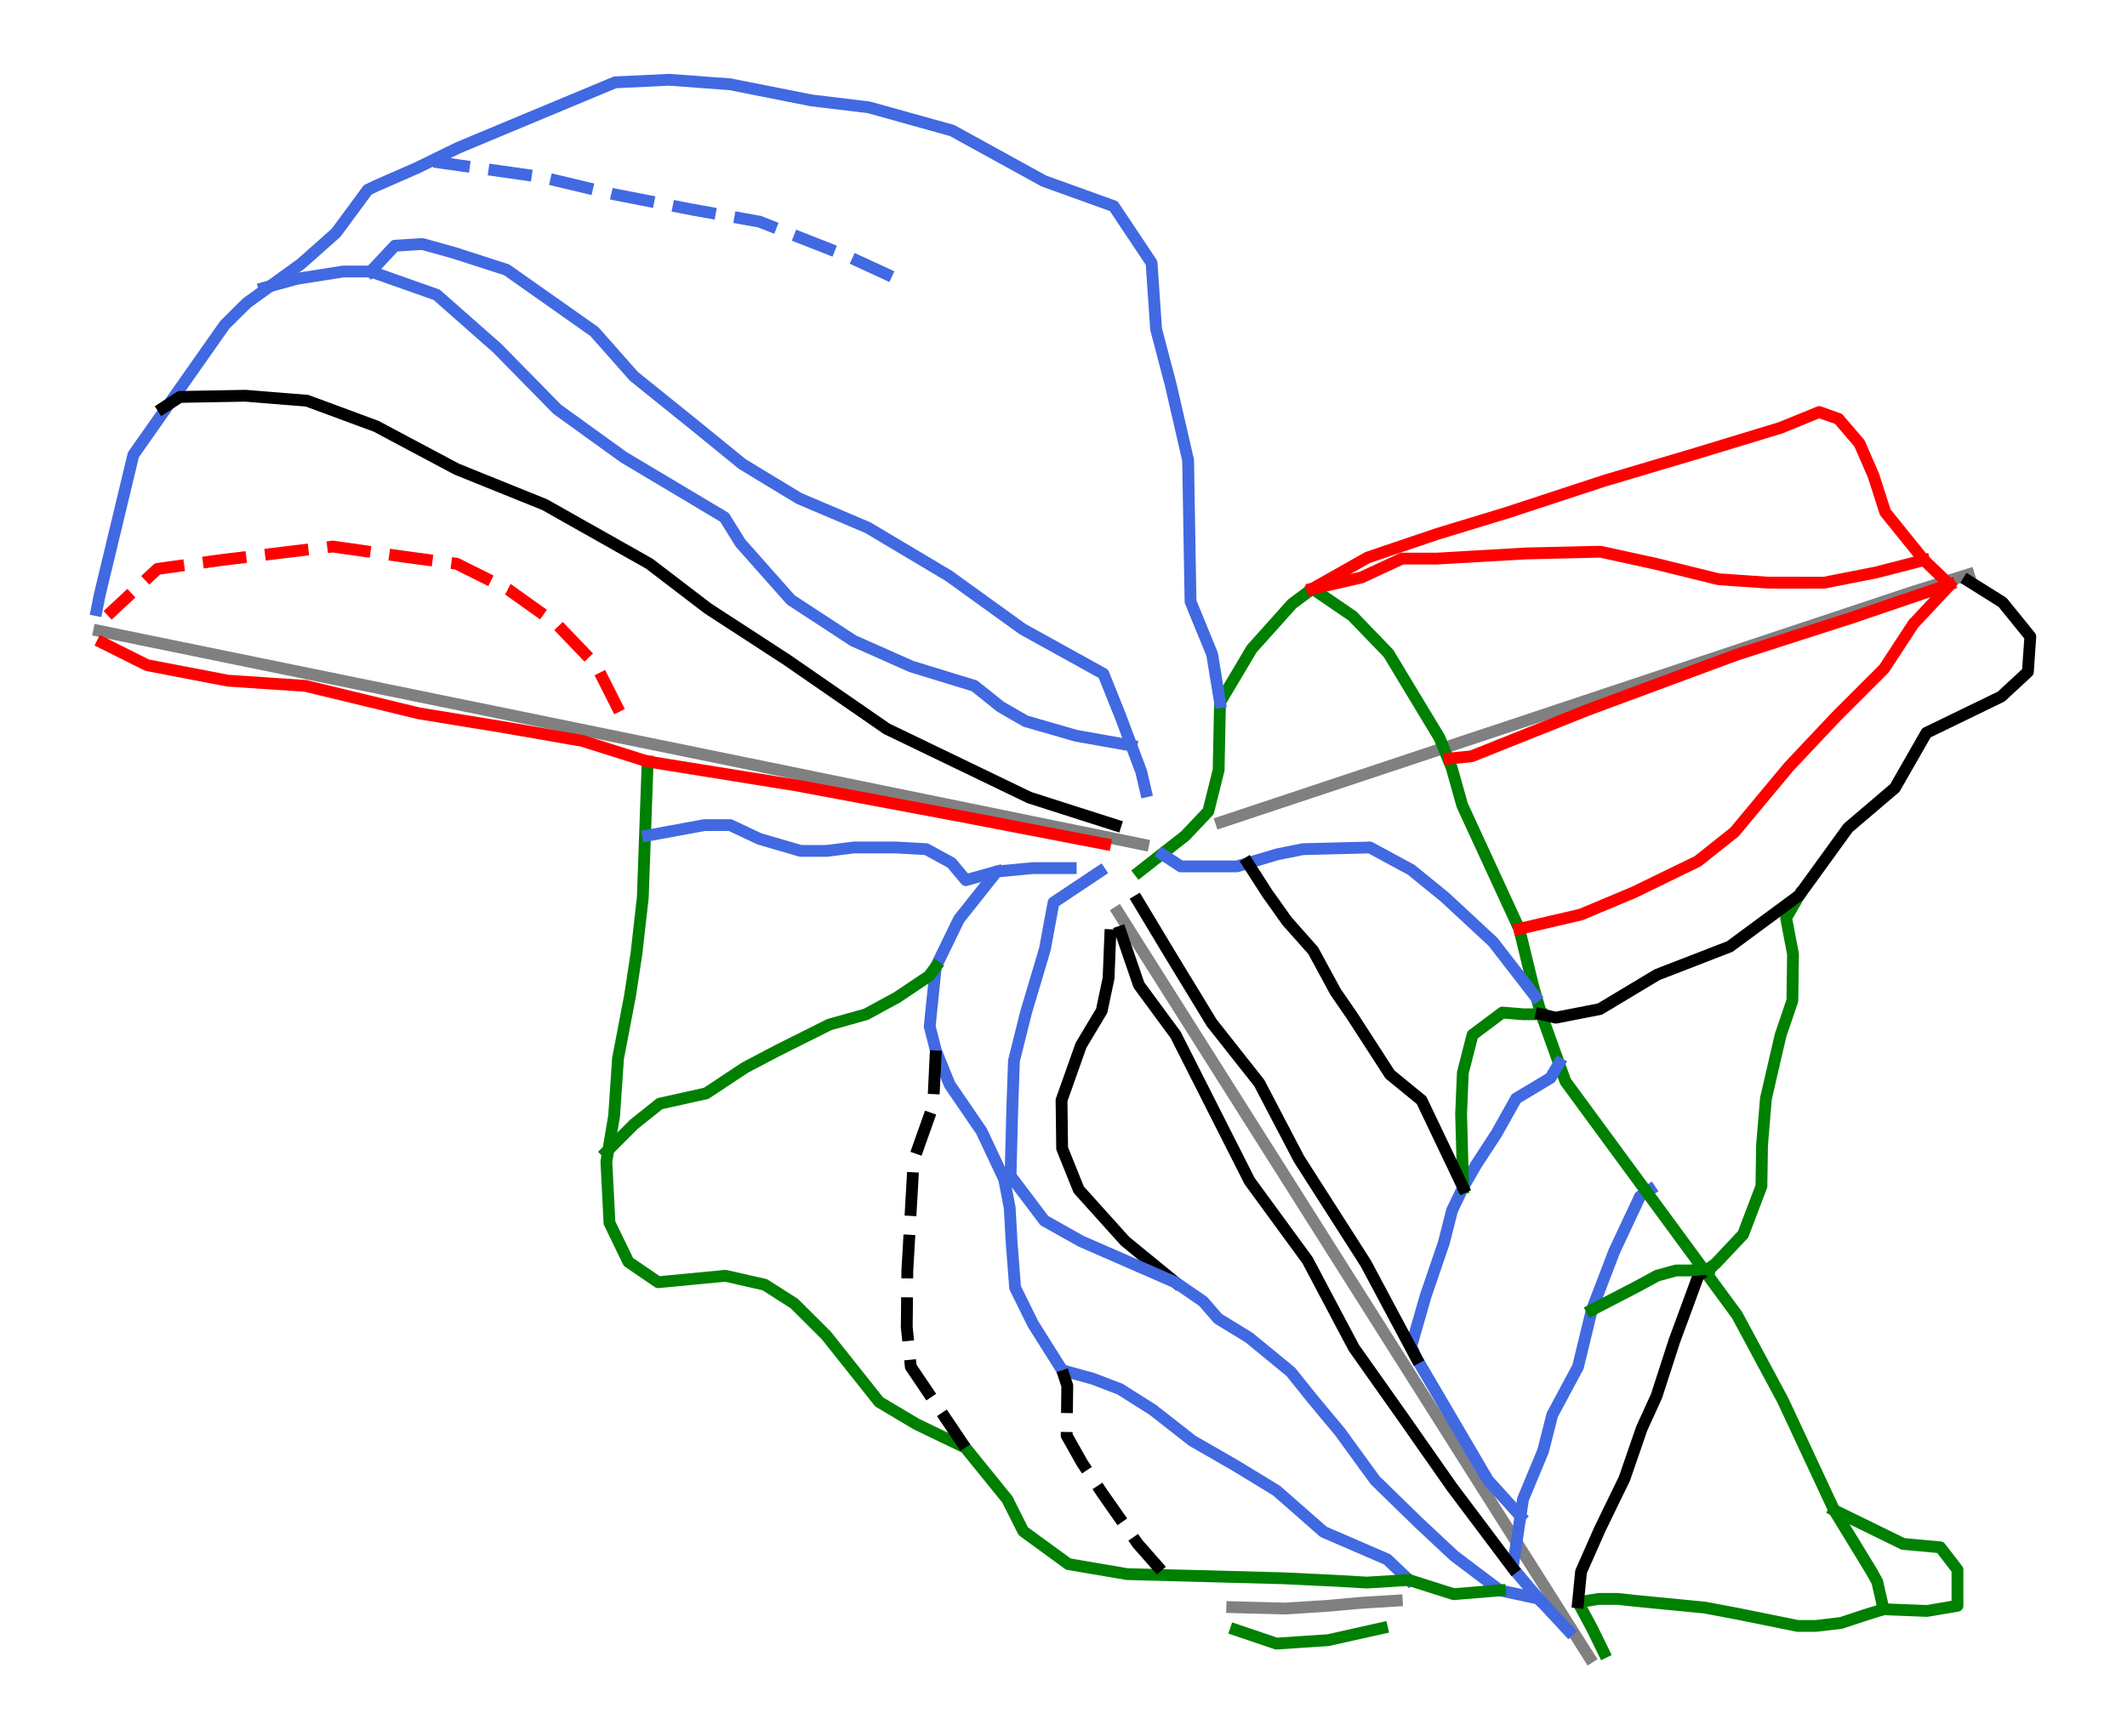 <?xml version="1.0" encoding="utf-8" standalone="no"?>
<!DOCTYPE svg PUBLIC "-//W3C//DTD SVG 1.1//EN"
  "http://www.w3.org/Graphics/SVG/1.1/DTD/svg11.dtd">
<svg height="58.792pt" version="1.1" viewBox="0 0 72 58.792" width="72pt" xmlns="http://www.w3.org/2000/svg" xmlns:xlink="http://www.w3.org/1999/xlink">
 <defs>
  <style type="text/css">*{stroke-linecap:butt;stroke-linejoin:round;}</style>
 </defs>
 <g id="figure_1">
  <g id="patch_1">
   <path d="M 0 58.792 
L 72 58.792 
L 72 0 
L 0 0 
z
" style="fill:#ffffff;"/>
  </g>
  <g id="axes_1">
   <g id="line2d_1">
    <path clip-path="url(#p081a1183cc)" d="M 53.803 56.12 
L 53.402 55.487 
L 52.588 54.2 
L 52.081 53.397 
L 51.573 52.595 
L 50.988 51.669 
L 50.402 50.743 
L 49.895 49.941 
L 49.388 49.139 
L 48.881 48.337 
L 48.374 47.534 
L 47.462 46.093 
L 46.551 44.651 
L 45.763 43.406 
L 44.976 42.162 
L 44.419 41.28 
L 43.862 40.399 
L 43.304 39.517 
L 42.747 38.636 
L 41.82 37.17 
L 40.894 35.705 
L 40.052 34.374 
L 39.211 33.044 
L 38.987 32.689 
L 38.723 32.272 
L 38.512 31.939 
L 38.097 31.281 
L 37.845 30.882 
" style="fill:none;stroke:#808080;stroke-linecap:square;stroke-width:0.4;"/>
   </g>
   <g id="line2d_2">
    <path clip-path="url(#p081a1183cc)" d="M 47.281 54.196 
L 46.021 54.275 
L 44.973 54.371 
L 43.517 54.465 
L 42.399 54.437 
L 41.712 54.419 
" style="fill:none;stroke:#808080;stroke-linecap:square;stroke-width:0.4;"/>
   </g>
   <g id="line2d_3">
    <path clip-path="url(#p081a1183cc)" d="M 3.356 21.361 
L 4.145 21.523 
L 4.833 21.665 
L 5.731 21.848 
L 6.629 22.032 
L 7.764 22.265 
L 8.899 22.497 
L 10.452 22.815 
L 12.004 23.133 
L 13.114 23.36 
L 14.224 23.587 
L 15.786 23.907 
L 16.728 24.1 
L 17.67 24.293 
L 19.161 24.598 
L 20.652 24.904 
L 21.948 25.169 
L 23.244 25.434 
L 24.211 25.632 
L 25.177 25.83 
L 26.726 26.147 
L 28.277 26.465 
L 29.829 26.783 
L 30.736 26.968 
L 31.643 27.154 
L 32.791 27.389 
L 33.939 27.624 
L 35.128 27.868 
L 36.318 28.111 
L 37.113 28.274 
L 37.689 28.392 
L 38.697 28.598 
" style="fill:none;stroke:#808080;stroke-linecap:square;stroke-width:0.4;"/>
   </g>
   <g id="line2d_4">
    <path clip-path="url(#p081a1183cc)" d="M 66.64 19.449 
L 66.218 19.581 
L 66.01 19.646 
L 64.732 20.045 
L 63.134 20.578 
L 62.099 20.922 
L 61.064 21.267 
L 60.009 21.618 
L 58.955 21.969 
L 57.901 22.32 
L 56.847 22.672 
L 55.971 22.963 
L 55.095 23.255 
L 54.219 23.547 
L 53.343 23.839 
L 52.433 24.142 
L 51.522 24.446 
L 50.612 24.749 
L 49.701 25.052 
L 49.164 25.231 
L 47.69 25.722 
L 46.013 26.28 
L 44.882 26.656 
L 43.742 27.036 
L 43.26 27.196 
L 42.723 27.375 
L 42.186 27.553 
L 41.337 27.836 
" style="fill:none;stroke:#808080;stroke-linecap:square;stroke-width:0.4;"/>
   </g>
   <g id="line2d_5">
    <path clip-path="url(#p081a1183cc)" d="M 62.086 51.134 
L 62.378 51.277 
L 62.669 51.419 
L 62.961 51.562 
L 63.253 51.705 
L 63.544 51.848 
L 63.836 51.99 
L 64.127 52.133 
L 64.419 52.276 
L 64.734 52.305 
L 65.049 52.334 
L 65.364 52.363 
L 65.679 52.392 
L 65.97 52.771 
L 66.261 53.149 
L 66.261 53.455 
L 66.261 53.76 
L 66.261 54.066 
L 66.261 54.372 
L 65.747 54.459 
L 65.234 54.546 
L 64.865 54.532 
L 64.496 54.517 
L 64.127 54.503 
L 63.758 54.488 
L 63.439 54.589 
L 63.12 54.689 
L 62.72 54.821 
L 62.321 54.953 
L 61.895 55.004 
L 61.469 55.054 
L 61.162 55.054 
L 60.856 55.054 
L 60.36 54.954 
L 59.863 54.853 
L 59.367 54.753 
L 58.871 54.653 
L 58.58 54.597 
L 58.289 54.542 
L 57.997 54.487 
L 57.706 54.432 
L 57.415 54.404 
L 57.124 54.376 
L 56.833 54.347 
L 56.542 54.319 
L 56.251 54.291 
L 55.96 54.263 
L 55.669 54.234 
L 55.378 54.206 
L 55.067 54.172 
L 54.756 54.139 
L 54.436 54.139 
L 54.116 54.139 
L 53.767 54.197 
L 53.417 54.255 
L 53.651 54.687 
L 53.884 55.12 
L 54.087 55.534 
L 54.289 55.948 
" style="fill:none;stroke:#008000;stroke-linecap:square;stroke-width:0.4;"/>
   </g>
   <g id="line2d_6">
    <path clip-path="url(#p081a1183cc)" d="M 37.584 31.665 
L 37.569 32.028 
L 37.555 32.392 
L 37.54 32.756 
L 37.526 33.12 
L 37.468 33.397 
L 37.409 33.673 
L 37.351 33.95 
L 37.293 34.226 
L 37.118 34.517 
L 36.943 34.809 
L 36.769 35.1 
L 36.594 35.391 
L 36.429 35.857 
L 36.264 36.322 
L 36.099 36.788 
L 35.933 37.254 
L 35.939 37.662 
L 35.944 38.069 
L 35.949 38.477 
L 35.954 38.884 
L 36.094 39.234 
L 36.235 39.583 
L 36.375 39.932 
L 36.516 40.282 
L 36.712 40.5 
L 36.909 40.718 
L 37.105 40.937 
L 37.302 41.155 
L 37.498 41.373 
L 37.695 41.592 
L 37.891 41.81 
L 38.088 42.028 
L 38.301 42.203 
L 38.515 42.378 
L 38.728 42.552 
L 38.942 42.727 
L 39.155 42.902 
L 39.369 43.076 
L 39.582 43.251 
L 39.796 43.426 
" style="fill:none;stroke:#000000;stroke-linecap:square;stroke-width:0.4;"/>
   </g>
   <g id="line2d_7">
    <path clip-path="url(#p081a1183cc)" d="M 55.862 40.282 
L 55.513 40.515 
L 55.295 40.98 
L 55.076 41.446 
L 54.858 41.912 
L 54.64 42.378 
L 54.451 42.873 
L 54.262 43.368 
L 54.072 43.862 
L 53.883 44.357 
L 53.767 44.838 
L 53.65 45.318 
L 53.534 45.798 
L 53.417 46.279 
L 53.199 46.686 
L 52.981 47.094 
L 52.763 47.501 
L 52.544 47.909 
L 52.467 48.215 
L 52.389 48.52 
L 52.311 48.826 
L 52.233 49.132 
L 52.064 49.539 
L 51.894 49.947 
L 51.725 50.354 
L 51.555 50.762 
L 51.512 51.048 
L 51.469 51.334 
L 51.403 51.773 
L 51.337 52.213 
L 51.271 52.652 
L 51.206 53.091 
L 51.425 53.351 
L 51.645 53.611 
L 51.865 53.871 
L 52.085 54.132 
" style="fill:none;stroke:#4169e1;stroke-linecap:square;stroke-width:0.4;"/>
   </g>
   <g id="line2d_8">
    <path clip-path="url(#p081a1183cc)" d="M 38.573 29.51 
L 40.116 28.302 
L 40.902 27.472 
L 41.251 26.075 
L 41.298 23.779 
L 42.373 21.97 
L 43.743 20.441 
L 44.428 19.933 
L 45.778 20.855 
L 47.003 22.126 
L 48.727 24.982 
L 49.141 26 
L 49.498 27.269 
L 51.427 31.452 
L 51.905 33.415 
L 52.175 34.343 
L 52.99 36.614 
L 58.803 44.532 
L 60.354 47.421 
L 62.086 51.134 
L 63.351 53.207 
L 63.546 53.557 
L 63.758 54.488 
L 63.758 54.488 
" style="fill:none;stroke:#008000;stroke-linecap:square;stroke-width:0.4;"/>
   </g>
   <g id="line2d_9">
    <path clip-path="url(#p081a1183cc)" d="M 36.245 29.394 
L 35.925 29.394 
L 35.605 29.394 
L 35.285 29.394 
L 34.964 29.394 
L 34.659 29.423 
L 34.353 29.452 
L 34.048 29.481 
L 33.742 29.51 
L 33.422 29.913 
L 33.102 30.316 
L 32.782 30.719 
L 32.463 31.121 
L 32.266 31.525 
L 32.07 31.929 
L 31.874 32.333 
L 31.677 32.737 
L 31.626 33.24 
L 31.574 33.744 
L 31.522 34.247 
L 31.471 34.751 
L 31.575 35.16 
L 31.679 35.569 
L 31.796 35.859 
L 31.913 36.148 
L 32.03 36.437 
L 32.147 36.726 
L 32.417 37.12 
L 32.687 37.514 
L 32.956 37.908 
L 33.226 38.302 
L 33.418 38.71 
L 33.61 39.118 
L 33.802 39.526 
L 33.994 39.935 
L 34.086 40.415 
L 34.178 40.895 
L 34.195 41.193 
L 34.212 41.491 
L 34.229 41.789 
L 34.245 42.087 
L 34.275 42.465 
L 34.304 42.843 
L 34.333 43.222 
L 34.362 43.6 
L 34.513 43.906 
L 34.663 44.212 
L 34.814 44.517 
L 34.964 44.823 
L 35.212 45.216 
L 35.459 45.609 
L 35.707 46.002 
L 35.954 46.395 
L 36.216 46.468 
L 36.478 46.541 
L 36.74 46.613 
L 37.002 46.686 
L 37.457 46.861 
L 37.913 47.035 
L 38.189 47.21 
L 38.466 47.385 
L 38.742 47.56 
L 39.019 47.734 
L 39.354 47.996 
L 39.688 48.258 
L 40.023 48.52 
L 40.358 48.782 
L 40.712 48.986 
L 41.067 49.19 
L 41.421 49.394 
L 41.775 49.597 
L 42.134 49.816 
L 42.493 50.034 
L 42.851 50.252 
L 43.21 50.471 
L 43.608 50.82 
L 44.006 51.169 
L 44.404 51.519 
L 44.802 51.868 
L 45.071 51.985 
L 45.341 52.101 
L 45.61 52.217 
L 45.879 52.334 
L 46.149 52.45 
L 46.418 52.567 
L 46.687 52.683 
L 46.956 52.8 
L 47.324 53.149 
L 47.693 53.498 
" style="fill:none;stroke:#4169e1;stroke-linecap:square;stroke-width:0.4;"/>
   </g>
   <g id="line2d_10">
    <path clip-path="url(#p081a1183cc)" d="M 57.842 42.96 
L 57.492 43.193 
L 57.39 43.469 
L 57.288 43.746 
L 57.187 44.022 
L 57.085 44.299 
L 56.983 44.576 
L 56.881 44.852 
L 56.779 45.129 
L 56.677 45.405 
L 56.527 45.871 
L 56.376 46.337 
L 56.225 46.803 
L 56.075 47.269 
L 55.949 47.545 
L 55.823 47.822 
L 55.697 48.098 
L 55.571 48.375 
L 55.426 48.797 
L 55.28 49.219 
L 55.135 49.641 
L 54.989 50.063 
L 54.779 50.496 
L 54.568 50.929 
L 54.358 51.362 
L 54.148 51.795 
L 53.99 52.152 
L 53.833 52.509 
L 53.675 52.866 
L 53.518 53.223 
L 53.468 53.739 
L 53.417 54.255 
" style="fill:none;stroke:#000000;stroke-linecap:square;stroke-width:0.4;"/>
   </g>
   <g id="line2d_11">
    <path clip-path="url(#p081a1183cc)" d="M 37.235 29.51 
L 36.842 29.772 
L 36.449 30.034 
L 36.056 30.296 
L 35.663 30.558 
L 35.59 30.951 
L 35.517 31.344 
L 35.445 31.737 
L 35.372 32.13 
L 35.292 32.4 
L 35.212 32.669 
L 35.132 32.938 
L 35.052 33.208 
L 34.971 33.477 
L 34.891 33.746 
L 34.811 34.015 
L 34.731 34.285 
L 34.629 34.692 
L 34.528 35.1 
L 34.426 35.507 
L 34.324 35.915 
L 34.309 36.322 
L 34.295 36.73 
L 34.28 37.138 
L 34.266 37.545 
L 34.258 37.829 
L 34.251 38.113 
L 34.244 38.397 
L 34.236 38.681 
L 34.229 38.964 
L 34.222 39.248 
L 34.215 39.532 
L 34.207 39.816 
L 34.493 40.194 
L 34.779 40.573 
L 35.065 40.951 
L 35.351 41.33 
L 35.662 41.504 
L 35.973 41.679 
L 36.283 41.854 
L 36.594 42.028 
L 36.994 42.203 
L 37.395 42.378 
L 37.795 42.552 
L 38.195 42.727 
L 38.595 42.902 
L 38.995 43.076 
L 39.396 43.251 
L 39.796 43.426 
L 40.029 43.586 
L 40.262 43.746 
L 40.495 43.906 
L 40.727 44.066 
L 40.979 44.357 
L 41.231 44.649 
L 41.493 44.809 
L 41.755 44.969 
L 42.017 45.129 
L 42.279 45.289 
L 42.633 45.58 
L 42.988 45.871 
L 43.342 46.162 
L 43.696 46.453 
L 43.871 46.672 
L 44.046 46.89 
L 44.22 47.108 
L 44.395 47.327 
L 44.637 47.618 
L 44.879 47.909 
L 45.122 48.2 
L 45.364 48.491 
L 45.66 48.899 
L 45.956 49.306 
L 46.252 49.714 
L 46.549 50.121 
L 46.922 50.485 
L 47.295 50.849 
L 47.669 51.213 
L 48.042 51.577 
L 48.338 51.853 
L 48.634 52.13 
L 48.93 52.407 
L 49.226 52.683 
L 49.612 52.975 
L 49.998 53.266 
L 50.385 53.558 
L 50.771 53.849 
L 51.099 53.92 
L 51.428 53.99 
L 51.756 54.061 
L 52.085 54.132 
L 52.339 54.404 
L 52.593 54.677 
L 52.847 54.95 
L 53.1 55.223 
" style="fill:none;stroke:#4169e1;stroke-linecap:square;stroke-width:0.4;"/>
   </g>
   <g id="line2d_12">
    <path clip-path="url(#p081a1183cc)" d="M 52.773 36.009 
L 52.629 36.253 
L 52.486 36.497 
L 52.195 36.672 
L 51.904 36.847 
L 51.613 37.021 
L 51.322 37.196 
L 51.155 37.494 
L 50.987 37.793 
L 50.82 38.091 
L 50.653 38.389 
L 50.482 38.651 
L 50.311 38.913 
L 50.14 39.175 
L 49.969 39.437 
L 49.748 39.821 
L 49.527 40.204 
L 49.341 40.592 
L 49.154 40.981 
L 49.085 41.253 
L 49.016 41.526 
L 48.946 41.799 
L 48.877 42.072 
L 48.723 42.523 
L 48.569 42.975 
L 48.415 43.426 
L 48.26 43.877 
L 48.138 44.303 
L 48.016 44.729 
L 47.893 45.154 
L 47.771 45.58 
L 47.941 45.981 
L 48.093 46.24 
L 48.245 46.498 
L 48.397 46.757 
L 48.549 47.016 
L 48.7 47.275 
L 48.852 47.534 
L 49.004 47.792 
L 49.156 48.051 
L 49.308 48.31 
L 49.459 48.569 
L 49.611 48.827 
L 49.763 49.086 
L 49.915 49.345 
L 50.067 49.604 
L 50.218 49.863 
L 50.37 50.121 
L 50.645 50.425 
L 50.92 50.728 
L 51.194 51.031 
L 51.469 51.334 
" style="fill:none;stroke:#4169e1;stroke-linecap:square;stroke-width:0.4;"/>
   </g>
   <g id="line2d_13">
    <path clip-path="url(#p081a1183cc)" d="M 37.933 31.548 
L 38.088 31.999 
L 38.243 32.451 
L 38.398 32.902 
L 38.553 33.353 
L 38.864 33.775 
L 39.175 34.197 
L 39.485 34.619 
L 39.796 35.041 
L 39.952 35.351 
L 40.109 35.66 
L 40.265 35.969 
L 40.422 36.279 
L 40.578 36.588 
L 40.735 36.897 
L 40.891 37.207 
L 41.047 37.516 
L 41.204 37.825 
L 41.36 38.135 
L 41.517 38.444 
L 41.673 38.753 
L 41.83 39.062 
L 41.986 39.372 
L 42.143 39.681 
L 42.299 39.99 
L 42.544 40.325 
L 42.789 40.66 
L 43.034 40.995 
L 43.279 41.33 
L 43.523 41.664 
L 43.768 41.999 
L 44.013 42.334 
L 44.258 42.669 
L 44.455 43.04 
L 44.651 43.411 
L 44.847 43.782 
L 45.044 44.153 
L 45.24 44.525 
L 45.437 44.896 
L 45.633 45.267 
L 45.83 45.638 
L 46.041 45.936 
L 46.252 46.235 
L 46.463 46.533 
L 46.674 46.832 
L 46.885 47.13 
L 47.096 47.429 
L 47.307 47.727 
L 47.518 48.025 
L 47.722 48.316 
L 47.925 48.608 
L 48.129 48.899 
L 48.333 49.19 
L 48.537 49.481 
L 48.74 49.772 
L 48.944 50.063 
L 49.148 50.354 
L 49.405 50.696 
L 49.662 51.038 
L 49.919 51.38 
L 50.177 51.722 
L 50.434 52.065 
L 50.691 52.407 
L 50.948 52.749 
L 51.206 53.091 
" style="fill:none;stroke:#000000;stroke-linecap:square;stroke-width:0.4;"/>
   </g>
   <g id="line2d_14">
    <path clip-path="url(#p081a1183cc)" d="M 31.677 32.737 
L 31.445 33.049 
L 31.174 33.23 
L 30.903 33.412 
L 30.632 33.594 
L 30.361 33.776 
L 30.1 33.917 
L 29.839 34.059 
L 29.578 34.201 
L 29.317 34.343 
L 29.007 34.43 
L 28.696 34.518 
L 28.385 34.605 
L 28.074 34.692 
L 27.638 34.911 
L 27.201 35.129 
L 26.765 35.347 
L 26.328 35.566 
L 26.051 35.711 
L 25.775 35.857 
L 25.498 36.002 
L 25.222 36.148 
L 24.892 36.366 
L 24.562 36.584 
L 24.233 36.803 
L 23.903 37.021 
L 23.51 37.108 
L 23.117 37.196 
L 22.724 37.283 
L 22.332 37.371 
L 22.113 37.545 
L 21.895 37.72 
L 21.676 37.894 
L 21.458 38.069 
L 21.225 38.302 
L 20.992 38.535 
L 20.759 38.768 
L 20.526 39.001 
" style="fill:none;stroke:#008000;stroke-linecap:square;stroke-width:0.4;"/>
   </g>
   <g id="line2d_15">
    <path clip-path="url(#p081a1183cc)" d="M 41.298 23.779 
L 41.031 22.152 
L 40.3 20.369 
L 40.218 15.58 
L 39.629 13.026 
L 39.134 11.141 
L 38.981 8.902 
L 37.7 6.981 
L 35.336 6.129 
L 32.228 4.419 
L 29.405 3.633 
L 27.469 3.4 
L 24.718 2.854 
L 22.651 2.701 
L 20.818 2.789 
L 15.518 5 
L 14.105 5.69 
L 12.718 6.297 
L 12.448 6.428 
L 11.375 7.883 
L 10.185 8.939 
L 8.358 10.256 
L 7.609 10.998 
L 4.516 15.398 
L 3.38 20.122 
L 3.273 20.66 
L 3.273 20.66 
" style="fill:none;stroke:#4169e1;stroke-linecap:square;stroke-width:0.4;"/>
   </g>
   <g id="line2d_16">
    <path clip-path="url(#p081a1183cc)" d="M 39.363 28.936 
L 39.667 29.136 
L 39.971 29.336 
L 40.446 29.336 
L 40.921 29.336 
L 41.396 29.336 
L 41.871 29.336 
L 42.24 29.225 
L 42.735 29.077 
L 43.231 28.928 
L 43.667 28.841 
L 44.104 28.753 
L 44.387 28.746 
L 44.671 28.739 
L 44.955 28.732 
L 45.239 28.724 
L 45.523 28.717 
L 45.807 28.71 
L 46.09 28.703 
L 46.374 28.695 
L 46.723 28.884 
L 47.073 29.074 
L 47.422 29.263 
L 47.771 29.452 
L 48.057 29.685 
L 48.343 29.918 
L 48.629 30.151 
L 48.915 30.384 
L 49.119 30.573 
L 49.322 30.762 
L 49.526 30.951 
L 49.73 31.14 
L 49.934 31.33 
L 50.137 31.519 
L 50.341 31.708 
L 50.545 31.897 
L 50.722 32.127 
L 50.9 32.356 
L 51.077 32.586 
L 51.255 32.815 
L 51.432 33.044 
L 51.61 33.274 
L 51.787 33.503 
L 51.965 33.733 
" style="fill:none;stroke:#4169e1;stroke-linecap:square;stroke-width:0.4;"/>
   </g>
   <g id="line2d_17">
    <path clip-path="url(#p081a1183cc)" d="M 21.924 25.784 
L 21.758 30.398 
L 21.545 32.283 
L 21.327 33.717 
L 20.92 35.842 
L 20.789 37.778 
L 20.526 39.336 
L 20.631 41.406 
L 21.272 42.729 
L 22.278 43.416 
L 24.555 43.198 
L 25.887 43.5 
L 26.886 44.138 
L 27.972 45.22 
L 29.761 47.47 
L 31.024 48.222 
L 32.678 49.018 
L 34.098 50.77 
L 34.639 51.847 
L 36.165 52.96 
L 38.151 53.299 
L 43.443 53.44 
L 45.258 53.527 
L 46.267 53.586 
L 47.693 53.498 
L 49.209 53.979 
L 50.771 53.849 
L 50.771 53.849 
" style="fill:none;stroke:#008000;stroke-linecap:square;stroke-width:0.4;"/>
   </g>
   <g id="line2d_18">
    <path clip-path="url(#p081a1183cc)" d="M 52.175 34.343 
L 51.865 34.343 
L 51.555 34.343 
L 51.206 34.314 
L 50.856 34.285 
L 50.604 34.474 
L 50.351 34.663 
L 50.099 34.852 
L 49.846 35.041 
L 49.764 35.362 
L 49.682 35.682 
L 49.6 36.002 
L 49.518 36.322 
L 49.503 36.672 
L 49.488 37.021 
L 49.474 37.37 
L 49.459 37.72 
L 49.468 38.03 
L 49.476 38.341 
L 49.485 38.651 
L 49.493 38.962 
L 49.502 39.272 
L 49.51 39.583 
L 49.519 39.893 
L 49.527 40.204 
" style="fill:none;stroke:#008000;stroke-linecap:square;stroke-width:0.4;"/>
   </g>
   <g id="line2d_19">
    <path clip-path="url(#p081a1183cc)" d="M 57.842 42.96 
L 57.521 42.989 
L 57.201 43.018 
L 56.735 43.018 
L 56.415 43.105 
L 56.095 43.193 
L 55.775 43.368 
L 55.455 43.542 
L 55.062 43.746 
L 54.669 43.95 
L 54.276 44.154 
L 53.883 44.357 
" style="fill:none;stroke:#008000;stroke-linecap:square;stroke-width:0.4;"/>
   </g>
   <g id="line2d_20">
    <path clip-path="url(#p081a1183cc)" d="M 41.834 55.187 
L 42.178 55.303 
L 42.522 55.42 
L 42.866 55.536 
L 43.21 55.653 
L 43.647 55.624 
L 44.083 55.594 
L 44.52 55.565 
L 44.957 55.536 
L 45.413 55.434 
L 45.869 55.332 
L 46.325 55.23 
L 46.781 55.128 
" style="fill:none;stroke:#008000;stroke-linecap:square;stroke-width:0.4;"/>
   </g>
   <g id="line2d_21">
    <path clip-path="url(#p081a1183cc)" d="M 42.24 29.225 
L 42.404 29.48 
L 42.567 29.734 
L 42.731 29.989 
L 42.894 30.244 
L 43.062 30.479 
L 43.229 30.714 
L 43.396 30.95 
L 43.563 31.185 
L 43.785 31.436 
L 44.008 31.687 
L 44.231 31.938 
L 44.453 32.189 
L 44.642 32.538 
L 44.831 32.887 
L 45.021 33.237 
L 45.21 33.586 
L 45.491 33.993 
L 45.772 34.401 
L 45.932 34.649 
L 46.092 34.896 
L 46.252 35.143 
L 46.412 35.391 
L 46.572 35.638 
L 46.732 35.886 
L 46.892 36.133 
L 47.052 36.381 
L 47.319 36.599 
L 47.586 36.817 
L 47.853 37.036 
L 48.12 37.254 
L 48.296 37.623 
L 48.472 37.991 
L 48.648 38.36 
L 48.824 38.729 
L 49 39.098 
L 49.176 39.466 
L 49.351 39.835 
L 49.527 40.204 
" style="fill:none;stroke:#000000;stroke-linecap:square;stroke-width:0.4;"/>
   </g>
   <g id="line2d_22">
    <path clip-path="url(#p081a1183cc)" d="M 38.515 30.5 
L 38.787 30.951 
L 39.058 31.402 
L 39.329 31.854 
L 39.601 32.305 
L 39.778 32.596 
L 39.955 32.887 
L 40.132 33.178 
L 40.31 33.469 
L 40.487 33.761 
L 40.664 34.052 
L 40.841 34.343 
L 41.018 34.634 
L 41.22 34.889 
L 41.421 35.143 
L 41.622 35.398 
L 41.823 35.653 
L 42.024 35.908 
L 42.226 36.162 
L 42.427 36.417 
L 42.628 36.672 
L 42.795 36.992 
L 42.963 37.312 
L 43.13 37.633 
L 43.297 37.953 
L 43.465 38.273 
L 43.632 38.593 
L 43.8 38.913 
L 43.967 39.234 
L 44.251 39.678 
L 44.534 40.122 
L 44.818 40.565 
L 45.102 41.009 
L 45.386 41.453 
L 45.67 41.897 
L 45.954 42.341 
L 46.237 42.785 
L 46.45 43.185 
L 46.663 43.584 
L 46.876 43.984 
L 47.089 44.383 
L 47.302 44.782 
L 47.515 45.182 
L 47.728 45.581 
L 47.941 45.981 
" style="fill:none;stroke:#000000;stroke-linecap:square;stroke-width:0.4;"/>
   </g>
   <g id="line2d_23">
    <path clip-path="url(#p081a1183cc)" d="M 33.742 29.51 
L 33.48 29.583 
L 33.218 29.656 
L 32.956 29.729 
L 32.694 29.802 
L 32.451 29.51 
L 32.208 29.219 
L 31.781 28.986 
L 31.355 28.753 
L 30.831 28.724 
L 30.307 28.695 
L 29.958 28.695 
L 29.608 28.695 
L 29.259 28.695 
L 28.91 28.695 
L 28.444 28.753 
L 27.979 28.812 
L 27.542 28.812 
L 27.105 28.812 
L 26.756 28.71 
L 26.407 28.608 
L 26.057 28.506 
L 25.708 28.404 
L 25.461 28.288 
L 25.213 28.171 
L 24.966 28.055 
L 24.718 27.938 
L 24.282 27.938 
L 23.845 27.938 
L 23.367 28.026 
L 22.889 28.114 
L 22.411 28.202 
L 21.934 28.29 
" style="fill:none;stroke:#4169e1;stroke-linecap:square;stroke-width:0.4;"/>
   </g>
   <g id="line2d_24">
    <path clip-path="url(#p081a1183cc)" d="M 57.842 42.96 
L 58.074 42.785 
L 58.307 42.538 
L 58.54 42.29 
L 58.773 42.043 
L 59.006 41.795 
L 59.16 41.388 
L 59.315 40.98 
L 59.47 40.573 
L 59.625 40.165 
L 59.63 39.816 
L 59.636 39.466 
L 59.641 39.117 
L 59.646 38.768 
L 59.679 38.374 
L 59.712 37.98 
L 59.745 37.587 
L 59.778 37.193 
L 59.84 36.926 
L 59.902 36.659 
L 59.963 36.392 
L 60.025 36.125 
L 60.087 35.858 
L 60.149 35.591 
L 60.211 35.324 
L 60.273 35.057 
L 60.373 34.762 
L 60.473 34.467 
L 60.573 34.172 
L 60.673 33.877 
L 60.678 33.484 
L 60.684 33.091 
L 60.689 32.698 
L 60.694 32.305 
L 60.636 31.999 
L 60.577 31.694 
L 60.519 31.388 
L 60.461 31.082 
L 60.683 30.699 
L 60.904 30.315 
" style="fill:none;stroke:#008000;stroke-linecap:square;stroke-width:0.4;"/>
   </g>
   <g id="line2d_25">
    <path clip-path="url(#p081a1183cc)" d="M 30.19 9.368 
L 29.812 9.193 
L 29.434 9.019 
L 29.055 8.844 
L 28.677 8.669 
L 28.306 8.524 
L 27.935 8.378 
L 27.564 8.233 
L 27.193 8.087 
L 26.821 7.941 
L 26.45 7.796 
L 26.079 7.65 
L 25.708 7.505 
L 25.424 7.454 
L 25.14 7.403 
L 24.857 7.352 
L 24.573 7.301 
L 24.289 7.25 
L 24.005 7.199 
L 23.721 7.148 
L 23.438 7.097 
L 23.103 7.032 
L 22.768 6.966 
L 22.433 6.901 
L 22.099 6.835 
L 21.764 6.77 
L 21.429 6.704 
L 21.094 6.639 
L 20.76 6.573 
L 20.454 6.5 
L 20.148 6.428 
L 19.843 6.355 
L 19.537 6.282 
L 19.231 6.209 
L 18.926 6.136 
L 18.62 6.064 
L 18.314 5.991 
L 17.86 5.926 
L 17.407 5.862 
L 16.953 5.798 
L 16.499 5.733 
L 16.046 5.669 
L 15.592 5.605 
L 15.138 5.54 
L 14.684 5.476 
" style="fill:none;stroke:#4169e1;stroke-dasharray:1.48,0.64;stroke-dashoffset:0;stroke-width:0.4;"/>
   </g>
   <g id="line2d_26">
    <path clip-path="url(#p081a1183cc)" d="M 49.074 25.683 
L 49.441 25.646 
L 49.809 25.609 
L 50.301 25.413 
L 50.793 25.216 
L 51.285 25.02 
L 51.777 24.823 
L 52.27 24.627 
L 52.762 24.43 
L 53.254 24.234 
L 53.746 24.037 
L 54.061 23.921 
L 54.375 23.804 
L 54.689 23.688 
L 55.003 23.571 
L 55.317 23.455 
L 55.631 23.339 
L 55.945 23.222 
L 56.26 23.106 
L 56.574 22.989 
L 56.888 22.873 
L 57.202 22.756 
L 57.516 22.64 
L 57.83 22.523 
L 58.145 22.407 
L 58.459 22.291 
L 58.773 22.174 
L 59.264 22.016 
L 59.755 21.858 
L 60.246 21.7 
L 60.737 21.542 
L 61.228 21.384 
L 61.72 21.226 
L 62.211 21.068 
L 62.702 20.911 
L 63.113 20.77 
L 63.525 20.63 
L 63.936 20.49 
L 64.347 20.35 
L 64.759 20.21 
L 65.17 20.07 
L 65.581 19.93 
L 65.993 19.789 
" style="fill:none;stroke:#ff0000;stroke-linecap:square;stroke-width:0.4;"/>
   </g>
   <g id="line2d_27">
    <path clip-path="url(#p081a1183cc)" d="M 31.679 35.569 
L 31.656 36.034 
L 31.633 36.499 
L 31.611 36.964 
L 31.588 37.429 
L 31.423 37.894 
L 31.257 38.36 
L 31.092 38.826 
L 30.927 39.292 
L 30.9 39.758 
L 30.874 40.223 
L 30.847 40.689 
L 30.821 41.155 
L 30.794 41.621 
L 30.768 42.087 
L 30.741 42.552 
L 30.714 43.018 
L 30.709 43.498 
L 30.704 43.979 
L 30.699 44.459 
L 30.694 44.94 
L 30.729 45.274 
L 30.763 45.609 
L 30.797 45.944 
L 30.831 46.279 
L 31.062 46.621 
L 31.293 46.964 
L 31.524 47.306 
L 31.755 47.649 
L 31.986 47.991 
L 32.217 48.334 
L 32.447 48.676 
L 32.678 49.018 
" style="fill:none;stroke:#000000;stroke-dasharray:1.48,0.64;stroke-dashoffset:0;stroke-width:0.4;"/>
   </g>
   <g id="line2d_28">
    <path clip-path="url(#p081a1183cc)" d="M 35.954 46.395 
L 36.041 46.657 
L 36.128 46.919 
L 36.123 47.341 
L 36.118 47.763 
L 36.113 48.185 
L 36.108 48.608 
L 36.37 49.073 
L 36.632 49.539 
L 36.807 49.801 
L 36.982 50.063 
L 37.156 50.325 
L 37.331 50.587 
L 37.627 51.009 
L 37.923 51.431 
L 38.219 51.853 
L 38.515 52.276 
L 38.754 52.546 
L 38.992 52.817 
L 39.23 53.088 
L 39.468 53.359 
" style="fill:none;stroke:#000000;stroke-dasharray:1.48,0.64;stroke-dashoffset:0;stroke-width:0.4;"/>
   </g>
   <g id="line2d_29">
    <path clip-path="url(#p081a1183cc)" d="M 37.759 27.938 
L 37.395 27.822 
L 37.031 27.705 
L 36.667 27.589 
L 36.303 27.473 
L 35.939 27.356 
L 35.575 27.24 
L 35.212 27.123 
L 34.848 27.007 
L 34.546 26.861 
L 34.244 26.716 
L 33.942 26.57 
L 33.64 26.425 
L 33.338 26.279 
L 33.036 26.133 
L 32.734 25.988 
L 32.432 25.842 
L 32.13 25.697 
L 31.828 25.551 
L 31.526 25.406 
L 31.224 25.26 
L 30.922 25.114 
L 30.62 24.969 
L 30.318 24.823 
L 30.016 24.678 
L 29.593 24.385 
L 29.169 24.092 
L 28.746 23.8 
L 28.322 23.507 
L 27.899 23.214 
L 27.476 22.922 
L 27.052 22.629 
L 26.629 22.336 
L 26.295 22.12 
L 25.962 21.903 
L 25.629 21.686 
L 25.295 21.469 
L 24.962 21.252 
L 24.628 21.036 
L 24.295 20.819 
L 23.962 20.602 
L 23.714 20.413 
L 23.467 20.224 
L 23.219 20.034 
L 22.972 19.845 
L 22.724 19.656 
L 22.477 19.467 
L 22.229 19.277 
L 21.982 19.088 
L 21.539 18.838 
L 21.097 18.588 
L 20.654 18.338 
L 20.212 18.088 
L 19.769 17.839 
L 19.326 17.589 
L 18.884 17.339 
L 18.441 17.089 
L 18.069 16.938 
L 17.696 16.788 
L 17.324 16.638 
L 16.951 16.487 
L 16.579 16.337 
L 16.206 16.187 
L 15.834 16.036 
L 15.462 15.886 
L 15.12 15.704 
L 14.777 15.522 
L 14.435 15.34 
L 14.093 15.158 
L 13.751 14.976 
L 13.409 14.794 
L 13.067 14.612 
L 12.725 14.43 
L 12.434 14.323 
L 12.142 14.215 
L 11.851 14.107 
L 11.559 13.999 
L 11.267 13.891 
L 10.976 13.783 
L 10.684 13.676 
L 10.393 13.568 
L 9.871 13.526 
L 9.35 13.484 
L 8.828 13.442 
L 8.307 13.4 
L 8.029 13.405 
L 7.752 13.41 
L 7.475 13.415 
L 7.197 13.42 
L 6.92 13.425 
L 6.643 13.43 
L 6.365 13.435 
L 6.088 13.441 
L 5.802 13.627 
L 5.516 13.814 
" style="fill:none;stroke:#000000;stroke-linecap:square;stroke-width:0.4;"/>
   </g>
   <g id="line2d_30">
    <path clip-path="url(#p081a1183cc)" d="M 38.786 26.794 
L 38.709 26.464 
L 38.632 26.133 
L 38.465 25.689 
L 38.299 25.245 
L 38.114 24.751 
L 37.929 24.257 
L 37.784 23.896 
L 37.64 23.536 
L 37.495 23.175 
L 37.351 22.815 
L 37.009 22.625 
L 36.667 22.436 
L 36.325 22.247 
L 35.983 22.058 
L 35.641 21.868 
L 35.299 21.679 
L 34.957 21.49 
L 34.615 21.301 
L 34.302 21.075 
L 33.989 20.849 
L 33.676 20.624 
L 33.363 20.398 
L 33.051 20.173 
L 32.738 19.947 
L 32.425 19.721 
L 32.112 19.496 
L 31.77 19.292 
L 31.428 19.088 
L 31.086 18.884 
L 30.744 18.681 
L 30.402 18.477 
L 30.06 18.273 
L 29.718 18.069 
L 29.376 17.866 
L 29.085 17.742 
L 28.793 17.618 
L 28.502 17.494 
L 28.211 17.371 
L 27.92 17.247 
L 27.629 17.123 
L 27.338 17 
L 27.047 16.876 
L 26.807 16.73 
L 26.567 16.585 
L 26.327 16.439 
L 26.086 16.294 
L 25.846 16.148 
L 25.606 16.003 
L 25.366 15.857 
L 25.126 15.711 
L 24.733 15.391 
L 24.34 15.071 
L 23.947 14.751 
L 23.554 14.43 
L 23.292 14.219 
L 23.03 14.008 
L 22.768 13.797 
L 22.506 13.586 
L 22.244 13.375 
L 21.982 13.164 
L 21.72 12.953 
L 21.458 12.742 
L 21.123 12.364 
L 20.789 11.985 
L 20.454 11.607 
L 20.119 11.228 
L 19.748 10.967 
L 19.377 10.705 
L 19.006 10.443 
L 18.635 10.182 
L 18.263 9.92 
L 17.892 9.658 
L 17.521 9.397 
L 17.15 9.135 
L 16.699 8.99 
L 16.248 8.844 
L 15.796 8.698 
L 15.345 8.553 
L 15.083 8.48 
L 14.821 8.407 
L 14.559 8.335 
L 14.297 8.262 
L 13.831 8.291 
L 13.366 8.32 
L 13.162 8.538 
L 12.958 8.757 
L 12.754 8.975 
L 12.55 9.193 
" style="fill:none;stroke:#4169e1;stroke-linecap:square;stroke-width:0.4;"/>
   </g>
   <g id="line2d_31">
    <path clip-path="url(#p081a1183cc)" d="M 52.175 34.343 
L 52.661 34.459 
L 53.034 34.387 
L 53.407 34.314 
L 53.781 34.241 
L 54.154 34.168 
L 54.397 34.023 
L 54.639 33.877 
L 54.882 33.732 
L 55.125 33.586 
L 55.367 33.44 
L 55.61 33.295 
L 55.852 33.149 
L 56.095 33.004 
L 56.402 32.884 
L 56.71 32.765 
L 57.017 32.646 
L 57.325 32.527 
L 57.632 32.408 
L 57.939 32.288 
L 58.247 32.169 
L 58.554 32.05 
L 58.848 31.833 
L 59.142 31.616 
L 59.436 31.399 
L 59.729 31.182 
L 60.023 30.966 
L 60.317 30.749 
L 60.611 30.532 
L 60.904 30.315 
L 61.111 30.029 
L 61.318 29.744 
L 61.525 29.458 
L 61.732 29.172 
L 61.939 28.887 
L 62.145 28.601 
L 62.352 28.316 
L 62.559 28.03 
L 62.955 27.692 
L 63.351 27.355 
L 63.747 27.017 
L 64.143 26.68 
L 64.41 26.213 
L 64.677 25.747 
L 64.944 25.28 
L 65.211 24.813 
L 65.527 24.66 
L 65.844 24.507 
L 66.16 24.353 
L 66.476 24.2 
L 66.793 24.046 
L 67.109 23.893 
L 67.425 23.739 
L 67.741 23.586 
L 67.967 23.376 
L 68.193 23.167 
L 68.419 22.958 
L 68.645 22.748 
L 68.665 22.45 
L 68.686 22.152 
L 68.707 21.854 
L 68.727 21.556 
L 68.493 21.266 
L 68.258 20.976 
L 68.023 20.687 
L 67.789 20.397 
L 67.499 20.215 
L 67.21 20.034 
L 66.92 19.852 
L 66.631 19.671 
" style="fill:none;stroke:#000000;stroke-linecap:square;stroke-width:0.4;"/>
   </g>
   <g id="line2d_32">
    <path clip-path="url(#p081a1183cc)" d="M 38.299 25.245 
L 37.829 25.161 
L 37.359 25.078 
L 36.889 24.994 
L 36.42 24.911 
L 35.995 24.788 
L 35.57 24.665 
L 35.145 24.543 
L 34.72 24.42 
L 34.295 24.176 
L 33.87 23.932 
L 33.649 23.754 
L 33.428 23.577 
L 33.206 23.399 
L 32.985 23.222 
L 32.719 23.14 
L 32.452 23.059 
L 32.186 22.977 
L 31.92 22.895 
L 31.654 22.814 
L 31.387 22.732 
L 31.121 22.65 
L 30.855 22.569 
L 30.363 22.351 
L 29.871 22.132 
L 29.379 21.914 
L 28.887 21.696 
L 28.622 21.523 
L 28.358 21.35 
L 28.093 21.176 
L 27.828 21.003 
L 27.563 20.83 
L 27.298 20.657 
L 27.033 20.484 
L 26.769 20.31 
L 26.556 20.07 
L 26.343 19.83 
L 26.131 19.59 
L 25.918 19.35 
L 25.705 19.11 
L 25.493 18.87 
L 25.28 18.63 
L 25.067 18.39 
L 24.795 17.953 
L 24.523 17.516 
L 24.096 17.262 
L 23.67 17.007 
L 23.243 16.752 
L 22.816 16.497 
L 22.389 16.243 
L 21.962 15.988 
L 21.535 15.733 
L 21.109 15.479 
L 20.828 15.276 
L 20.548 15.074 
L 20.268 14.872 
L 19.987 14.67 
L 19.707 14.467 
L 19.427 14.265 
L 19.146 14.063 
L 18.866 13.861 
L 18.611 13.602 
L 18.357 13.343 
L 18.103 13.084 
L 17.848 12.825 
L 17.594 12.566 
L 17.34 12.307 
L 17.085 12.048 
L 16.831 11.789 
L 16.575 11.563 
L 16.318 11.337 
L 16.062 11.111 
L 15.806 10.885 
L 15.55 10.659 
L 15.294 10.433 
L 15.037 10.207 
L 14.781 9.981 
L 14.502 9.883 
L 14.223 9.784 
L 13.945 9.686 
L 13.666 9.587 
L 13.387 9.489 
L 13.108 9.39 
L 12.829 9.292 
L 12.55 9.193 
L 12.085 9.193 
L 11.619 9.193 
L 11.226 9.255 
L 10.833 9.317 
L 10.44 9.379 
L 10.047 9.441 
L 9.77 9.517 
L 9.494 9.594 
L 9.217 9.67 
L 8.941 9.746 
" style="fill:none;stroke:#4169e1;stroke-linecap:square;stroke-width:0.4;"/>
   </g>
   <g id="line2d_33">
    <path clip-path="url(#p081a1183cc)" d="M 44.428 19.933 
L 44.842 19.838 
L 45.255 19.744 
L 45.669 19.649 
L 46.083 19.554 
L 46.427 19.394 
L 46.771 19.234 
L 47.116 19.074 
L 47.46 18.914 
L 47.756 18.914 
L 48.052 18.914 
L 48.348 18.914 
L 48.644 18.914 
L 49.023 18.892 
L 49.401 18.87 
L 49.779 18.848 
L 50.158 18.826 
L 50.536 18.805 
L 50.915 18.783 
L 51.293 18.761 
L 51.671 18.739 
L 51.984 18.732 
L 52.297 18.724 
L 52.61 18.717 
L 52.923 18.71 
L 53.236 18.703 
L 53.548 18.695 
L 53.861 18.688 
L 54.174 18.681 
L 54.64 18.782 
L 55.106 18.884 
L 55.572 18.986 
L 56.039 19.088 
L 56.305 19.153 
L 56.571 19.219 
L 56.838 19.284 
L 57.104 19.35 
L 57.371 19.416 
L 57.637 19.481 
L 57.904 19.547 
L 58.17 19.612 
L 58.592 19.642 
L 59.014 19.671 
L 59.436 19.7 
L 59.858 19.729 
L 60.33 19.729 
L 60.801 19.729 
L 61.272 19.73 
L 61.743 19.73 
L 62.185 19.643 
L 62.626 19.556 
L 63.068 19.469 
L 63.51 19.382 
L 63.914 19.278 
L 64.319 19.174 
L 64.723 19.07 
L 65.128 18.966 
" style="fill:none;stroke:#ff0000;stroke-linecap:square;stroke-width:0.4;"/>
   </g>
   <g id="line2d_34">
    <path clip-path="url(#p081a1183cc)" d="M 20.972 24.096 
L 20.773 23.702 
L 20.575 23.309 
L 20.376 22.916 
L 20.177 22.523 
L 19.843 22.174 
L 19.508 21.825 
L 19.173 21.476 
L 18.838 21.126 
L 18.431 20.835 
L 18.023 20.544 
L 17.616 20.253 
L 17.208 19.962 
L 16.771 19.743 
L 16.335 19.525 
L 15.898 19.307 
L 15.462 19.088 
L 15.025 19.03 
L 14.588 18.972 
L 14.151 18.914 
L 13.715 18.855 
L 13.409 18.812 
L 13.103 18.768 
L 12.798 18.724 
L 12.492 18.681 
L 12.187 18.637 
L 11.881 18.593 
L 11.575 18.55 
L 11.27 18.506 
L 10.906 18.55 
L 10.542 18.593 
L 10.178 18.637 
L 9.814 18.681 
L 9.516 18.717 
L 9.217 18.753 
L 8.919 18.79 
L 8.62 18.826 
L 8.322 18.863 
L 8.024 18.899 
L 7.725 18.935 
L 7.427 18.972 
L 6.903 19.045 
L 6.379 19.117 
L 5.855 19.19 
L 5.331 19.263 
L 5.12 19.459 
L 4.909 19.656 
L 4.698 19.853 
L 4.487 20.049 
L 4.276 20.246 
L 4.065 20.442 
L 3.854 20.639 
L 3.643 20.835 
" style="fill:none;stroke:#ff0000;stroke-dasharray:1.48,0.64;stroke-dashoffset:0;stroke-width:0.4;"/>
   </g>
   <g id="line2d_35">
    <path clip-path="url(#p081a1183cc)" d="M 37.409 28.579 
L 37.038 28.507 
L 36.666 28.435 
L 36.294 28.364 
L 35.922 28.292 
L 35.55 28.22 
L 35.178 28.148 
L 34.806 28.077 
L 34.434 28.005 
L 33.97 27.916 
L 33.506 27.826 
L 33.042 27.737 
L 32.578 27.647 
L 32.228 27.582 
L 31.879 27.516 
L 31.53 27.451 
L 31.18 27.385 
L 30.831 27.32 
L 30.482 27.254 
L 30.133 27.189 
L 29.783 27.123 
L 29.434 27.058 
L 29.085 26.992 
L 28.735 26.927 
L 28.386 26.861 
L 28.037 26.796 
L 27.687 26.73 
L 27.338 26.665 
L 26.989 26.599 
L 26.62 26.54 
L 26.251 26.48 
L 25.777 26.404 
L 25.303 26.328 
L 24.83 26.252 
L 24.356 26.175 
L 23.883 26.099 
L 23.409 26.023 
L 22.935 25.947 
L 22.462 25.871 
L 22.193 25.827 
L 21.924 25.784 
L 21.647 25.697 
L 21.371 25.609 
L 21.094 25.522 
L 20.818 25.435 
L 20.541 25.347 
L 20.265 25.26 
L 19.988 25.173 
L 19.712 25.085 
L 19.377 25.027 
L 19.042 24.969 
L 18.707 24.911 
L 18.373 24.852 
L 18.038 24.794 
L 17.703 24.736 
L 17.368 24.678 
L 17.034 24.619 
L 16.677 24.561 
L 16.32 24.503 
L 15.964 24.445 
L 15.607 24.387 
L 15.25 24.328 
L 14.894 24.27 
L 14.537 24.212 
L 14.18 24.154 
L 13.7 24.037 
L 13.22 23.921 
L 12.74 23.804 
L 12.259 23.688 
L 11.779 23.572 
L 11.299 23.455 
L 10.818 23.339 
L 10.338 23.222 
L 10.011 23.2 
L 9.683 23.178 
L 9.356 23.157 
L 9.028 23.135 
L 8.701 23.113 
L 8.373 23.091 
L 8.046 23.069 
L 7.718 23.048 
L 7.376 22.982 
L 7.034 22.917 
L 6.692 22.851 
L 6.35 22.785 
L 6.008 22.72 
L 5.666 22.654 
L 5.324 22.589 
L 4.981 22.523 
L 4.603 22.334 
L 4.225 22.145 
L 3.846 21.956 
L 3.468 21.767 
" style="fill:none;stroke:#ff0000;stroke-linecap:square;stroke-width:0.4;"/>
   </g>
   <g id="line2d_36">
    <path clip-path="url(#p081a1183cc)" d="M 44.428 19.933 
L 44.895 19.669 
L 45.362 19.405 
L 45.829 19.141 
L 46.297 18.877 
L 46.589 18.778 
L 46.88 18.679 
L 47.172 18.58 
L 47.464 18.481 
L 47.756 18.382 
L 48.048 18.284 
L 48.34 18.185 
L 48.632 18.086 
L 48.935 17.993 
L 49.237 17.901 
L 49.54 17.809 
L 49.843 17.716 
L 50.146 17.624 
L 50.449 17.532 
L 50.752 17.439 
L 51.055 17.347 
L 51.46 17.213 
L 51.866 17.08 
L 52.272 16.947 
L 52.678 16.814 
L 53.084 16.68 
L 53.489 16.547 
L 53.895 16.414 
L 54.301 16.28 
L 54.691 16.165 
L 55.08 16.049 
L 55.47 15.933 
L 55.859 15.817 
L 56.249 15.702 
L 56.639 15.586 
L 57.028 15.47 
L 57.418 15.355 
L 57.774 15.246 
L 58.13 15.138 
L 58.487 15.029 
L 58.843 14.921 
L 59.199 14.813 
L 59.555 14.704 
L 59.911 14.596 
L 60.268 14.487 
L 60.596 14.354 
L 60.923 14.22 
L 61.251 14.086 
L 61.579 13.952 
L 61.906 14.067 
L 62.234 14.182 
L 62.411 14.39 
L 62.589 14.597 
L 62.767 14.805 
L 62.945 15.013 
L 63.063 15.287 
L 63.182 15.56 
L 63.301 15.834 
L 63.42 16.108 
L 63.519 16.416 
L 63.618 16.725 
L 63.717 17.033 
L 63.816 17.342 
L 64.144 17.748 
L 64.472 18.154 
L 64.8 18.56 
L 65.128 18.966 
L 65.344 19.172 
L 65.56 19.378 
L 65.776 19.584 
L 65.993 19.789 
" style="fill:none;stroke:#ff0000;stroke-linecap:square;stroke-width:0.4;"/>
   </g>
   <g id="line2d_37">
    <path clip-path="url(#p081a1183cc)" d="M 51.427 31.452 
L 51.949 31.331 
L 52.471 31.209 
L 52.992 31.088 
L 53.514 30.966 
L 53.965 30.777 
L 54.416 30.587 
L 54.867 30.398 
L 55.318 30.209 
L 55.587 30.078 
L 55.856 29.947 
L 56.126 29.816 
L 56.395 29.685 
L 56.664 29.554 
L 56.933 29.423 
L 57.202 29.292 
L 57.472 29.161 
L 57.782 28.913 
L 58.093 28.666 
L 58.404 28.419 
L 58.715 28.171 
L 58.945 27.895 
L 59.175 27.618 
L 59.406 27.341 
L 59.636 27.065 
L 59.866 26.788 
L 60.096 26.512 
L 60.327 26.235 
L 60.557 25.959 
L 60.756 25.748 
L 60.955 25.536 
L 61.154 25.325 
L 61.353 25.114 
L 61.552 24.903 
L 61.751 24.692 
L 61.95 24.481 
L 62.149 24.27 
L 62.352 24.066 
L 62.556 23.863 
L 62.76 23.659 
L 62.964 23.455 
L 63.167 23.251 
L 63.371 23.048 
L 63.575 22.844 
L 63.779 22.64 
L 64.026 22.262 
L 64.273 21.883 
L 64.521 21.505 
L 64.768 21.126 
L 65.054 20.821 
L 65.34 20.515 
L 65.626 20.209 
L 65.912 19.904 
" style="fill:none;stroke:#ff0000;stroke-linecap:square;stroke-width:0.4;"/>
   </g>
  </g>
 </g>
 <defs>
  <clipPath id="p081a1183cc">
   <rect height="58.792" width="72" x="0" y="0"/>
  </clipPath>
 </defs>
</svg>
